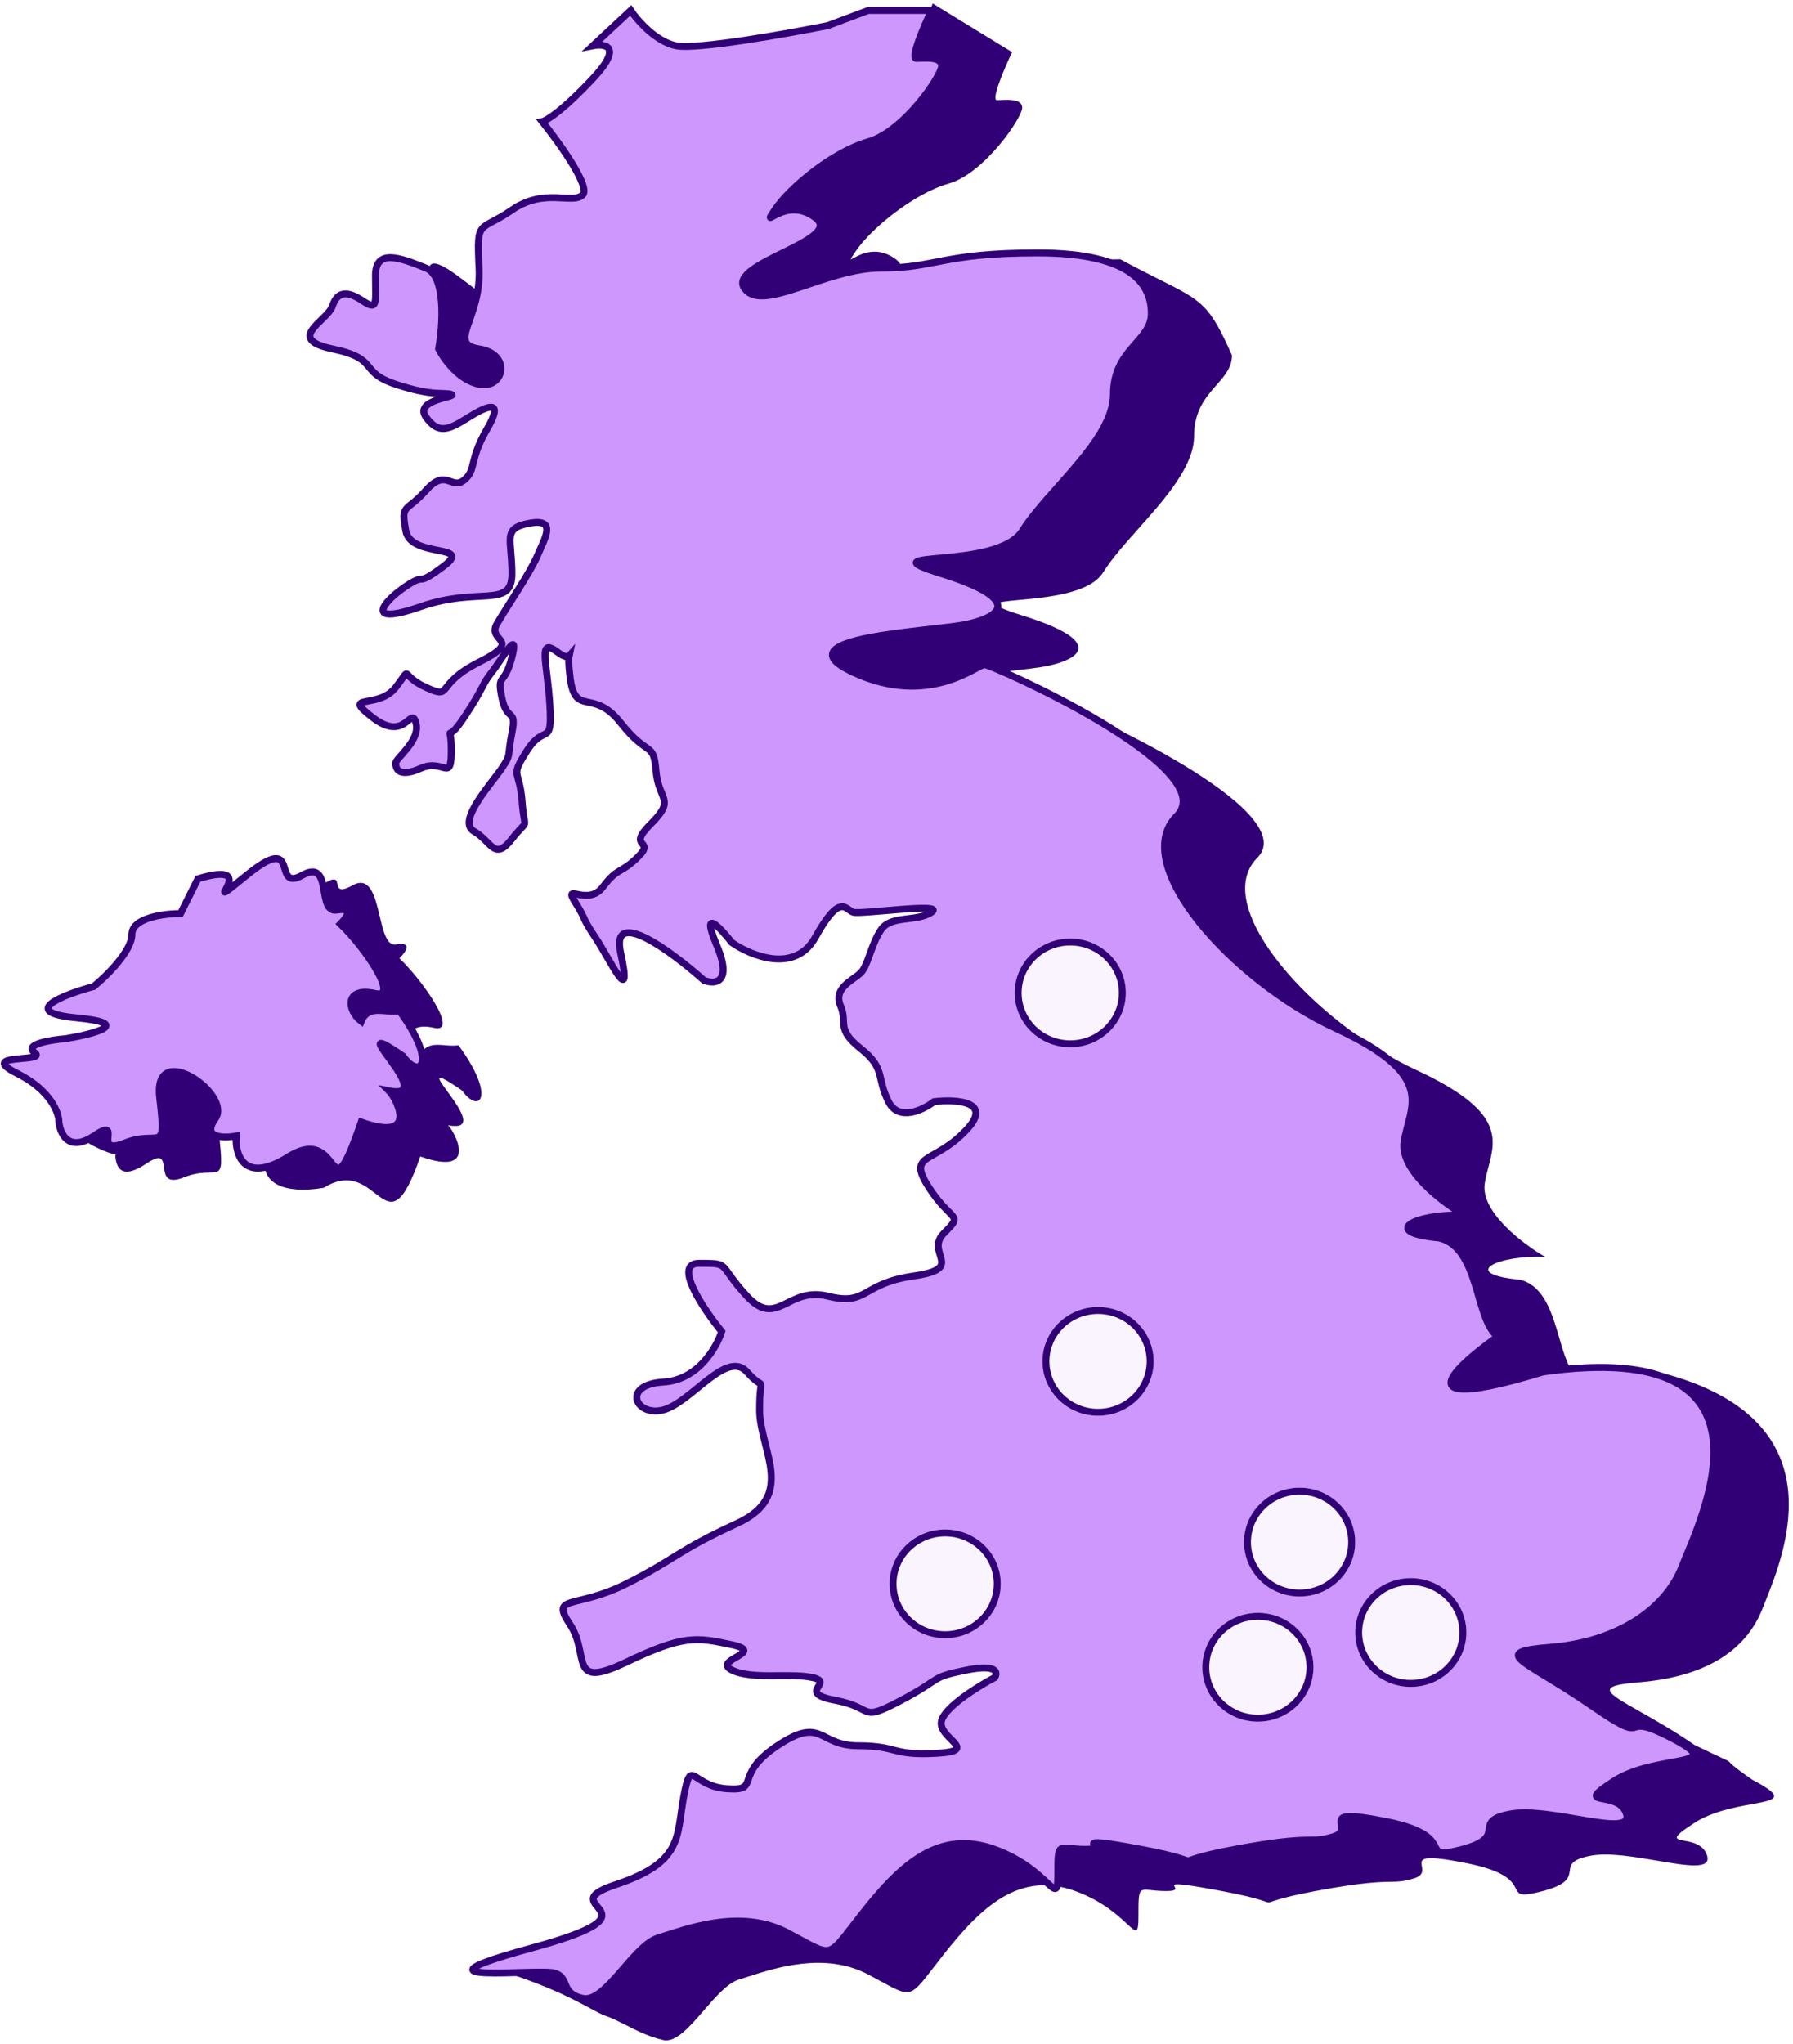 <svg width="258" height="294" viewBox="0 0 258 294" fill="none" xmlns="http://www.w3.org/2000/svg">
<path fill-rule="evenodd" clip-rule="evenodd" d="M145.632 7.5L134.204 0.5L130.721 9.68C124.66 10.891 111.811 13.168 108.902 12.587C105.992 12.005 103.325 8.953 102.356 7.5L96.901 12.587C98.719 12.223 101.265 12.659 96.901 17.31C92.537 21.961 90.233 23.366 89.627 23.487C92.052 26.515 96.61 32.862 95.446 34.024C94.868 34.602 93.888 34.548 92.621 34.479C90.698 34.374 88.113 34.233 85.263 36.205C84.122 36.994 83.235 37.466 82.552 37.829C80.403 38.973 80.26 39.048 80.536 44.562C80.693 47.712 79.826 50.18 79.177 52.023C78.33 54.433 77.858 55.777 80.536 56.189C85.263 56.915 84.172 62.002 80.536 61.276C77.627 60.694 75.445 57.642 74.717 56.189C75.323 52.797 75.808 45.724 72.899 44.562C71.567 44.029 69.709 42.605 67.889 41.209C64.74 38.795 61.704 36.467 61.704 39C61.704 42.997 58.886 46.015 56.704 44.562C55.892 44.02 56.165 44.336 56.791 45.058C57.845 46.274 59.9 48.644 59.443 50.012C59.825 50.012 59.789 50.236 59.732 50.59C59.599 51.424 59.35 52.979 64.204 54C68.072 54.813 68.625 55.244 69.319 55.783C69.864 56.208 70.497 56.7 72.899 57.5C76.668 58.755 76.444 60.599 76.305 61.738C76.243 62.248 76.198 62.617 76.535 62.729C76.721 62.791 76.686 62.852 76.509 62.925C78.138 63.371 80.052 63.945 82.078 64.582C82.357 64.549 82.561 64.604 82.667 64.767C87.597 66.328 93.08 68.213 96.7 69.5C98.033 71.667 101.7 77.6 105.7 84C108.711 88.819 112.63 93.819 116.691 99C119.372 102.421 122.115 105.921 124.7 109.5C128.03 114.111 132.542 119.51 136.419 124.15C140.109 128.565 143.224 132.293 144.2 134C144.849 135.136 145.919 136.271 147.086 137.51C149.515 140.087 152.362 143.109 152.7 147.5C152.885 149.914 153.416 151.293 154.061 152.97C155.152 155.809 156.571 159.499 157.2 170.5C157.812 181.208 157.675 184.428 157.476 189.095C157.35 192.054 157.2 195.596 157.2 202C157.2 208.898 157.986 213.437 158.573 216.822C159.389 221.533 159.818 224.008 157.2 227.5C154.94 230.514 154.445 232.392 153.816 234.782C153.193 237.151 152.437 240.023 149.7 245C149.398 245.548 149.079 246.098 148.746 246.648C149.271 246.52 149.913 246.382 150.723 246.22C155.087 245.348 155.208 246.583 154.723 247.31C152.42 248.521 147.668 251.452 147.086 253.487C146.79 254.522 147.699 255.437 148.44 256.182C149.519 257.268 150.241 257.995 146.359 258.21C142.962 258.399 141.621 258.098 140.305 257.765C137.683 260.701 135.244 263.103 133.7 264.5L109.509 268.82C109.196 270.884 108.088 271.849 101.628 274C99.256 274.79 97.538 275.461 95.951 276.081C90.972 278.026 87.285 279.466 68.704 282.5C77.81 285.05 82.309 287.479 84.924 288.891C85.899 289.418 86.612 289.803 87.204 290C88.054 290.283 88.994 290.759 90.02 291.278C91.629 292.092 93.447 293.011 95.446 293.455C97.234 293.852 99.239 291.538 101.283 289.179C102.981 287.22 104.706 285.229 106.356 284.735C106.74 284.62 107.173 284.48 107.648 284.327C111.671 283.031 118.723 280.759 124.903 284.008C128.239 285.762 129.625 286.754 130.781 286.534C132.018 286.299 132.991 284.672 135.813 281.101C141.268 274.198 146.723 269.111 154.723 272.018C158.607 273.429 160.863 275.525 162.156 276.727C163.526 278 163.815 278.269 163.815 275.651C163.815 273.212 163.815 272.276 164.256 271.963C164.735 271.624 165.733 272.018 167.815 272.018C169.343 272.018 169.173 271.7 169.028 271.428C168.794 270.988 168.624 270.67 175.816 272.018C181.635 273.108 182.089 273.653 182.544 273.653C182.998 273.653 183.453 273.108 189.271 272.018C196.041 270.75 198.503 270.711 200.095 270.686C201.239 270.668 201.933 270.657 203.454 270.201C204.822 269.791 204.698 269.073 204.591 268.453C204.414 267.422 204.283 266.66 211.091 268.021C216.851 269.172 217.644 270.728 218.126 271.673C218.557 272.518 218.739 272.875 222.001 272.018C225.595 271.073 225.746 270.03 225.881 269.093C226.006 268.228 226.118 267.454 228.911 266.931C231.455 266.454 235.181 267.089 238.478 267.651C242.721 268.374 246.253 268.976 245.639 266.931C245.149 265.299 243.486 264.986 242.362 264.775C240.983 264.516 240.415 264.409 243.821 262.207C246.362 260.565 249.639 259.966 252.038 259.527C255.478 258.898 257.113 258.599 252.185 256.03C249.042 253.855 248.985 253.576 248.816 253.409C248.634 253.228 248.321 253.18 243.821 251C240.879 248.965 238.102 247.396 235.946 246.177C231.172 243.479 229.441 242.501 235.704 242C244.796 241.273 251.094 237.863 253.64 231.323C253.757 231.022 253.889 230.692 254.031 230.335C256.985 222.944 264.485 204.178 239.204 197.5C217.205 204.19 224.191 200.011 226.493 198.634C226.817 198.441 227.048 198.303 227.093 198.258C225.762 197.224 225.093 194.929 224.376 192.472C223.329 188.884 222.182 184.95 218.728 184.087C209.709 183.215 215.698 180.454 222.365 180.817C219.213 179.001 213.055 174.35 213.637 170.28C213.754 169.461 213.966 168.661 214.176 167.865C215.27 163.723 216.327 159.721 203.818 153.929C188.908 147.026 173.998 130.312 180.907 123.408C187.817 116.505 154.36 101.607 153.269 101.607C153.064 101.607 152.655 101.824 152.054 102.144C149.446 103.527 143.223 106.831 134.358 102.697C125.862 98.736 137.436 97.419 145.378 96.515C147.634 96.258 149.597 96.035 150.723 95.794C155.814 94.704 158.724 92.16 147.086 88.527C141.489 86.779 143.127 86.629 146.739 86.296C150.637 85.938 156.836 85.367 158.724 82.35C159.958 80.377 161.862 78.236 163.84 76.014C167.689 71.687 171.816 67.049 171.816 62.729C171.816 59.058 173.534 57.104 175.042 55.39C176.22 54.05 177.271 52.855 177.271 51.102C174.012 43.809 173.044 43.322 166.871 40.224C165.34 39.456 163.489 38.528 161.204 37.295C153.356 37.295 149.634 39.638 146.418 41.664C143.97 43.205 141.816 44.562 138.358 44.562C134.866 44.562 131.166 45.808 127.893 46.91C123.668 48.333 120.155 49.516 118.721 47.468C117.481 45.699 120.9 44.015 124.229 42.376C127.735 40.649 131.142 38.972 128.903 37.295C125.534 34.77 122.598 37.444 122.439 37.288C122.392 37.242 122.587 36.95 123.085 36.205C125.267 32.934 131.449 27.848 136.54 26.394C141.631 24.941 147.086 16.947 147.086 15.494C147.086 14.259 145.249 14.335 144.027 14.386C143.811 14.395 143.614 14.404 143.45 14.404C142.577 14.404 144.541 9.801 145.632 7.5Z" fill="#310077"/>
<path d="M34.474 136.352L36.974 131.352C41.171 130.093 41.603 130.683 41.283 131.312C41.756 130.884 42.492 130.252 43.599 129.353C51.599 122.853 46.224 129.852 50.724 127.352C55.224 124.852 53.974 136.352 56.974 135.852C59.374 135.452 58.474 136.852 57.474 137.852C60.974 141.186 66.074 148.652 62.474 147.852C57.974 146.852 58.474 150.352 60.474 151.852C61.474 149.352 63.974 150.685 65.974 150.352C71.474 157.852 68.974 160.352 66.474 156.852C56.974 150.352 71.974 163.352 64.474 161.852C65.474 162.852 68.974 169.352 60.474 166.352C55.474 180.852 54.599 165.852 46.599 170.852C40.724 171.852 37.933 170.019 38.099 167.352C36.266 167.685 38.099 165.652 40.099 162.852C42.599 159.352 30.474 154.352 31.474 162.852C32.474 171.352 31.474 167.352 26.474 169.352C21.474 171.352 25.599 164.352 21.099 167.352C17.499 169.752 16.766 168.019 16.599 166.352C16.599 166.207 16.619 166.104 16.648 166.033C16.279 166.031 15.395 165.813 13.474 164.852C7.474 161.852 15.474 157.852 13.474 156.352C11.874 155.152 15.807 154.519 17.974 154.352C21.974 153.686 27.875 152.152 19.474 151.352C11.075 150.552 17.641 148.019 21.974 146.852C23.808 145.352 27.474 141.752 27.474 139.352C27.474 136.952 32.141 136.352 34.474 136.352Z" fill="#310077"/>
<path d="M25.979 131.407L28.479 126.407C38.479 123.407 27.479 132.408 35.479 125.908C43.479 119.408 38.979 128.407 43.479 125.907C47.979 123.407 45.479 131.407 48.479 130.907C50.879 130.507 49.979 131.907 48.979 132.907C52.479 136.241 57.579 143.707 53.979 142.907C49.479 141.907 49.979 145.407 51.979 146.907C52.979 144.407 55.479 145.741 57.479 145.407C62.979 152.907 60.479 155.407 57.979 151.907C48.479 145.407 63.479 158.407 55.979 156.907C56.979 157.907 60.479 164.407 51.979 161.407C46.979 175.907 49.479 161.407 41.479 166.407C35.079 170.407 33.812 166.074 33.979 163.407C32.146 163.741 28.979 163.707 30.979 160.907C33.479 157.407 21.979 149.407 22.979 157.907C23.979 166.407 22.979 162.407 17.979 164.407C12.979 166.407 17.979 160.407 13.479 163.407C9.879 165.807 8.646 163.074 8.479 161.407C8.479 160.074 7.279 156.807 2.479 154.407C-3.521 151.407 6.979 152.907 4.979 151.407C3.379 150.207 7.312 149.574 9.479 149.407C13.479 148.741 19.379 147.207 10.979 146.407C2.579 145.607 9.146 143.074 13.479 141.907C15.313 140.407 18.979 136.807 18.979 134.407C18.979 132.007 23.646 131.407 25.979 131.407Z" fill="#CE97FD" stroke="#310077"/>
<path d="M124.94 1.5H134.031C132.94 3.801 130.977 8.404 131.85 8.404C132.941 8.404 135.486 8.04 135.486 9.494C135.486 10.947 130.031 18.941 124.94 20.394C119.848 21.848 113.666 26.934 111.484 30.204C109.302 33.475 112.939 28.024 117.303 31.295C121.667 34.565 104.575 37.835 107.12 41.468C109.666 45.102 118.758 38.562 126.758 38.562C134.759 38.562 135.486 36.382 149.305 36.382C163.125 36.382 165.67 41.105 165.67 45.102C165.67 49.099 160.215 50.189 160.215 56.729C160.215 63.269 150.76 70.536 147.123 76.35C143.487 82.163 123.849 78.893 135.486 82.527C147.123 86.16 144.214 88.704 139.123 89.794C134.032 90.884 111.848 91.61 122.758 96.697C133.668 101.784 140.577 95.607 141.668 95.607C142.759 95.607 176.217 110.505 169.307 117.408C162.397 124.312 177.308 141.026 192.218 147.929C207.128 154.833 202.764 159.193 202.037 164.28C201.455 168.35 207.613 173.001 210.765 174.817C204.098 174.454 198.109 177.215 207.128 178.087C212.947 179.541 212.219 189.715 215.492 192.258C215.129 192.621 196.945 204.975 222.038 197.345C258.041 192.258 244.586 218.782 242.04 225.323C239.494 231.863 232.221 236.223 223.129 236.95C214.038 237.677 219.493 238.767 228.948 245.307C238.403 251.847 232.221 245.67 240.585 250.03C248.95 254.391 238.403 252.21 232.221 256.207C226.039 260.204 232.948 257.297 234.039 260.931C235.13 264.564 223.129 259.841 217.311 260.931C211.492 262.021 217.311 264.201 210.401 266.018C203.491 267.834 210.401 264.201 199.491 262.021C188.581 259.841 195.491 263.111 191.854 264.201C188.218 265.291 189.309 263.838 177.671 266.018C166.034 268.198 175.853 268.198 164.216 266.018C152.578 263.838 160.215 266.018 156.215 266.018C152.215 266.018 152.215 264.564 152.215 269.651C152.215 274.738 151.124 268.924 143.123 266.018C135.123 263.111 129.668 268.198 124.213 275.101C118.758 282.005 120.212 281.642 113.303 278.008C106.393 274.375 98.392 277.645 94.756 278.735C91.119 279.825 87.119 288.182 83.846 287.455C80.573 286.729 82.028 284.548 79.846 283.822C77.663 283.095 56.571 285.639 76.573 280.188C96.574 274.738 78.754 274.375 88.573 271.105C98.392 267.834 97.301 264.201 98.392 258.387C99.483 252.574 99.483 256.934 104.575 257.297C109.666 257.661 105.302 255.481 111.848 251.12C118.394 246.76 117.667 251.12 123.485 251.12C129.304 251.12 128.213 252.574 134.759 252.21C141.305 251.847 134.759 250.03 135.486 247.487C136.068 245.452 140.82 242.521 143.123 241.31C143.608 240.583 143.487 239.348 139.123 240.22C133.668 241.31 135.85 241.31 129.668 244.58C123.485 247.85 126.031 245.67 120.212 244.58C114.394 243.49 120.212 242.037 116.939 241.31C113.666 240.583 108.211 241.673 105.302 240.22C102.393 238.767 110.393 237.677 105.302 236.586C100.211 235.496 98.392 235.133 90.028 239.13C81.664 243.127 84.937 238.04 82.028 233.68C79.118 229.32 82.755 231.5 90.028 227.866C97.301 224.233 97.301 223.143 106.029 219.146C114.757 215.149 109.302 208.609 109.302 202.795C109.302 196.981 110.393 200.615 107.484 197.345C104.575 194.075 99.483 201.705 95.483 202.795C91.483 203.885 89.301 199.162 95.483 198.798C100.429 198.508 103.12 193.832 103.847 191.531C101.18 188.261 96.792 181.721 100.574 181.721C105.302 181.721 103.12 181.721 107.484 186.444C111.848 191.168 113.303 184.991 119.121 186.444C124.94 187.898 123.849 184.628 131.486 183.538C139.123 182.448 132.941 180.267 135.85 177.361C138.759 174.454 136.941 175.907 133.668 170.82C130.395 165.734 134.395 167.55 139.123 162.463C142.905 158.394 137.547 158.103 134.395 158.467C132.819 159.678 129.304 161.373 127.849 158.467C126.031 154.833 127.486 153.743 123.849 150.836C120.212 147.929 122.031 147.203 120.94 144.659C119.849 142.116 122.758 141.026 123.849 139.936C124.94 138.846 125.304 135.939 126.758 133.759C128.213 131.579 131.85 132.669 134.032 131.215C136.213 129.762 123.849 131.579 122.758 131.215C121.667 130.852 120.94 128.309 117.303 134.849C114.394 140.081 108.09 137.513 105.302 135.576C103.605 133.396 100.793 130.416 103.12 135.939C105.447 141.462 102.878 141.631 101.302 141.026C96.695 136.908 87.846 130.343 89.301 137.029C91.119 145.386 87.846 138.119 85.664 134.849C83.482 131.579 84.573 132.669 82.755 129.762C80.936 126.855 84.573 130.489 86.755 127.582C88.937 124.675 89.301 125.765 91.846 123.222C94.392 120.678 90.028 122.132 93.665 118.498C97.301 114.865 94.756 115.228 94.392 110.868C94.028 106.508 93.301 109.051 89.301 103.964C85.3 98.877 82.755 103.238 82.028 97.424C81.775 95.41 81.829 94.617 81.886 94.35C81.756 94.497 81.339 94.637 80.209 93.79C77.3 91.61 78.754 95.244 79.118 101.421C79.482 107.598 78.391 103.964 75.845 107.961C73.299 111.958 74.754 110.505 75.118 115.228C75.481 119.952 76.209 117.408 73.663 120.678C71.117 123.948 70.754 121.042 68.208 119.588C65.663 118.135 70.754 112.685 72.209 110.505C73.663 108.324 72.936 109.051 73.663 105.418C74.39 101.784 72.936 103.964 72.209 100.331C71.481 96.697 72.572 98.877 73.663 94.517C74.754 90.157 72.209 94.881 70.754 96.697C69.299 98.514 69.663 98.877 66.754 103.238C63.844 107.598 64.935 103.238 64.935 107.961C64.935 112.685 63.844 109.051 60.571 110.505C57.298 111.958 56.935 110.505 56.935 109.778C56.935 109.051 60.571 106.508 59.844 103.964C59.117 101.421 58.389 106.871 53.662 103.238C48.934 99.604 54.389 102.148 56.935 98.877C59.48 95.607 57.298 97.061 61.299 98.877C65.299 100.694 62.39 98.514 68.936 95.244C75.481 91.974 70.027 92.337 71.481 89.794C72.936 87.25 76.209 82.527 77.3 79.983C78.391 77.44 80.209 74.533 76.209 75.26C72.209 75.986 73.663 77.44 73.663 82.527C73.663 87.614 68.936 84.344 60.571 87.25C52.207 90.157 55.116 86.524 58.389 84.344C61.662 82.163 59.48 84.707 63.844 81.437C68.208 78.166 59.117 80.347 58.389 76.35C57.662 72.353 58.389 73.806 61.299 70.536C64.208 67.266 64.935 70.536 66.754 69.083C68.572 67.629 67.481 66.176 70.026 61.816C72.572 57.456 70.39 58.182 67.481 59.999C64.572 61.816 63.117 62.542 61.299 59.999C59.48 57.456 66.026 57.092 64.935 56.729C63.844 56.366 62.39 57.092 56.935 55.276C51.48 53.459 54.753 51.642 47.843 50.189C40.934 48.735 47.116 46.192 47.843 44.012C48.571 41.832 50.025 41.832 52.207 43.285C54.389 44.739 54.026 43.648 54.026 39.652C54.026 35.655 57.662 37.108 61.299 38.562C64.208 39.724 63.723 46.797 63.117 50.189C63.844 51.642 66.026 54.694 68.936 55.276C72.572 56.002 73.663 50.915 68.936 50.189C64.208 49.462 69.299 45.828 68.936 38.562C68.572 31.295 68.936 33.475 73.663 30.204C78.391 26.934 82.391 29.478 83.846 28.024C85.01 26.862 80.451 20.515 78.027 17.487C78.633 17.366 80.936 15.961 85.3 11.31C89.664 6.66 87.119 6.224 85.3 6.587L90.755 1.5C91.725 2.953 94.392 6.006 97.301 6.587C100.211 7.168 113.06 4.891 119.121 3.68L124.94 1.5Z" fill="#CE97FD" stroke="#310077"/>
<g filter="url(#filter0_d_8769_8080)">
<ellipse cx="134" cy="226.824" rx="8" ry="7.824" fill="#FAF4FE"/>
<path d="M141.5 226.824C141.5 230.859 138.153 234.149 134 234.149C129.847 234.149 126.5 230.859 126.5 226.824C126.5 222.79 129.847 219.5 134 219.5C138.153 219.5 141.5 222.79 141.5 226.824Z" stroke="#310077"/>
</g>
<g filter="url(#filter1_d_8769_8080)">
<ellipse cx="156" cy="194.824" rx="8" ry="7.824" fill="#FAF4FE"/>
<path d="M163.5 194.824C163.5 198.859 160.153 202.149 156 202.149C151.847 202.149 148.5 198.859 148.5 194.824C148.5 190.79 151.847 187.5 156 187.5C160.153 187.5 163.5 190.79 163.5 194.824Z" stroke="#310077"/>
</g>
<g filter="url(#filter2_d_8769_8080)">
<ellipse cx="152" cy="141.824" rx="8" ry="7.824" fill="#FAF4FE"/>
<path d="M159.5 141.824C159.5 145.859 156.153 149.149 152 149.149C147.847 149.149 144.5 145.859 144.5 141.824C144.5 137.79 147.847 134.5 152 134.5C156.153 134.5 159.5 137.79 159.5 141.824Z" stroke="#310077"/>
</g>
<g filter="url(#filter3_d_8769_8080)">
<ellipse cx="185" cy="220.824" rx="8" ry="7.824" fill="#FAF4FE"/>
<path d="M192.5 220.824C192.5 224.859 189.153 228.149 185 228.149C180.847 228.149 177.5 224.859 177.5 220.824C177.5 216.79 180.847 213.5 185 213.5C189.153 213.5 192.5 216.79 192.5 220.824Z" stroke="#310077"/>
</g>
<g filter="url(#filter4_d_8769_8080)">
<ellipse cx="201" cy="233.824" rx="8" ry="7.824" fill="#FAF4FE"/>
<path d="M208.5 233.824C208.5 237.859 205.153 241.149 201 241.149C196.847 241.149 193.5 237.859 193.5 233.824C193.5 229.79 196.847 226.5 201 226.5C205.153 226.5 208.5 229.79 208.5 233.824Z" stroke="#310077"/>
</g>
<g filter="url(#filter5_d_8769_8080)">
<ellipse cx="179" cy="238.824" rx="8" ry="7.824" fill="#FAF4FE"/>
<path d="M186.5 238.824C186.5 242.859 183.153 246.149 179 246.149C174.847 246.149 171.5 242.859 171.5 238.824C171.5 234.79 174.847 231.5 179 231.5C183.153 231.5 186.5 234.79 186.5 238.824Z" stroke="#310077"/>
</g>
<defs>
<filter id="filter0_d_8769_8080" x="126" y="219" width="18" height="16.649" filterUnits="userSpaceOnUse" color-interpolation-filters="sRGB">
<feFlood flood-opacity="0" result="BackgroundImageFix"/>
<feColorMatrix in="SourceAlpha" type="matrix" values="0 0 0 0 0 0 0 0 0 0 0 0 0 0 0 0 0 0 127 0" result="hardAlpha"/>
<feOffset dx="2" dy="1"/>
<feComposite in2="hardAlpha" operator="out"/>
<feColorMatrix type="matrix" values="0 0 0 0 0.119 0 0 0 0 0.088 0 0 0 0 0.161 0 0 0 1 0"/>
<feBlend mode="normal" in2="BackgroundImageFix" result="effect1_dropShadow_8769_8080"/>
<feBlend mode="normal" in="SourceGraphic" in2="effect1_dropShadow_8769_8080" result="shape"/>
</filter>
<filter id="filter1_d_8769_8080" x="148" y="187" width="18" height="16.649" filterUnits="userSpaceOnUse" color-interpolation-filters="sRGB">
<feFlood flood-opacity="0" result="BackgroundImageFix"/>
<feColorMatrix in="SourceAlpha" type="matrix" values="0 0 0 0 0 0 0 0 0 0 0 0 0 0 0 0 0 0 127 0" result="hardAlpha"/>
<feOffset dx="2" dy="1"/>
<feComposite in2="hardAlpha" operator="out"/>
<feColorMatrix type="matrix" values="0 0 0 0 0.119 0 0 0 0 0.088 0 0 0 0 0.161 0 0 0 1 0"/>
<feBlend mode="normal" in2="BackgroundImageFix" result="effect1_dropShadow_8769_8080"/>
<feBlend mode="normal" in="SourceGraphic" in2="effect1_dropShadow_8769_8080" result="shape"/>
</filter>
<filter id="filter2_d_8769_8080" x="144" y="134" width="18" height="16.649" filterUnits="userSpaceOnUse" color-interpolation-filters="sRGB">
<feFlood flood-opacity="0" result="BackgroundImageFix"/>
<feColorMatrix in="SourceAlpha" type="matrix" values="0 0 0 0 0 0 0 0 0 0 0 0 0 0 0 0 0 0 127 0" result="hardAlpha"/>
<feOffset dx="2" dy="1"/>
<feComposite in2="hardAlpha" operator="out"/>
<feColorMatrix type="matrix" values="0 0 0 0 0.119 0 0 0 0 0.088 0 0 0 0 0.161 0 0 0 1 0"/>
<feBlend mode="normal" in2="BackgroundImageFix" result="effect1_dropShadow_8769_8080"/>
<feBlend mode="normal" in="SourceGraphic" in2="effect1_dropShadow_8769_8080" result="shape"/>
</filter>
<filter id="filter3_d_8769_8080" x="177" y="213" width="18" height="16.649" filterUnits="userSpaceOnUse" color-interpolation-filters="sRGB">
<feFlood flood-opacity="0" result="BackgroundImageFix"/>
<feColorMatrix in="SourceAlpha" type="matrix" values="0 0 0 0 0 0 0 0 0 0 0 0 0 0 0 0 0 0 127 0" result="hardAlpha"/>
<feOffset dx="2" dy="1"/>
<feComposite in2="hardAlpha" operator="out"/>
<feColorMatrix type="matrix" values="0 0 0 0 0.119 0 0 0 0 0.088 0 0 0 0 0.161 0 0 0 1 0"/>
<feBlend mode="normal" in2="BackgroundImageFix" result="effect1_dropShadow_8769_8080"/>
<feBlend mode="normal" in="SourceGraphic" in2="effect1_dropShadow_8769_8080" result="shape"/>
</filter>
<filter id="filter4_d_8769_8080" x="193" y="226" width="18" height="16.649" filterUnits="userSpaceOnUse" color-interpolation-filters="sRGB">
<feFlood flood-opacity="0" result="BackgroundImageFix"/>
<feColorMatrix in="SourceAlpha" type="matrix" values="0 0 0 0 0 0 0 0 0 0 0 0 0 0 0 0 0 0 127 0" result="hardAlpha"/>
<feOffset dx="2" dy="1"/>
<feComposite in2="hardAlpha" operator="out"/>
<feColorMatrix type="matrix" values="0 0 0 0 0.119 0 0 0 0 0.088 0 0 0 0 0.161 0 0 0 1 0"/>
<feBlend mode="normal" in2="BackgroundImageFix" result="effect1_dropShadow_8769_8080"/>
<feBlend mode="normal" in="SourceGraphic" in2="effect1_dropShadow_8769_8080" result="shape"/>
</filter>
<filter id="filter5_d_8769_8080" x="171" y="231" width="18" height="16.649" filterUnits="userSpaceOnUse" color-interpolation-filters="sRGB">
<feFlood flood-opacity="0" result="BackgroundImageFix"/>
<feColorMatrix in="SourceAlpha" type="matrix" values="0 0 0 0 0 0 0 0 0 0 0 0 0 0 0 0 0 0 127 0" result="hardAlpha"/>
<feOffset dx="2" dy="1"/>
<feComposite in2="hardAlpha" operator="out"/>
<feColorMatrix type="matrix" values="0 0 0 0 0.119 0 0 0 0 0.088 0 0 0 0 0.161 0 0 0 1 0"/>
<feBlend mode="normal" in2="BackgroundImageFix" result="effect1_dropShadow_8769_8080"/>
<feBlend mode="normal" in="SourceGraphic" in2="effect1_dropShadow_8769_8080" result="shape"/>
</filter>
</defs>
</svg>
